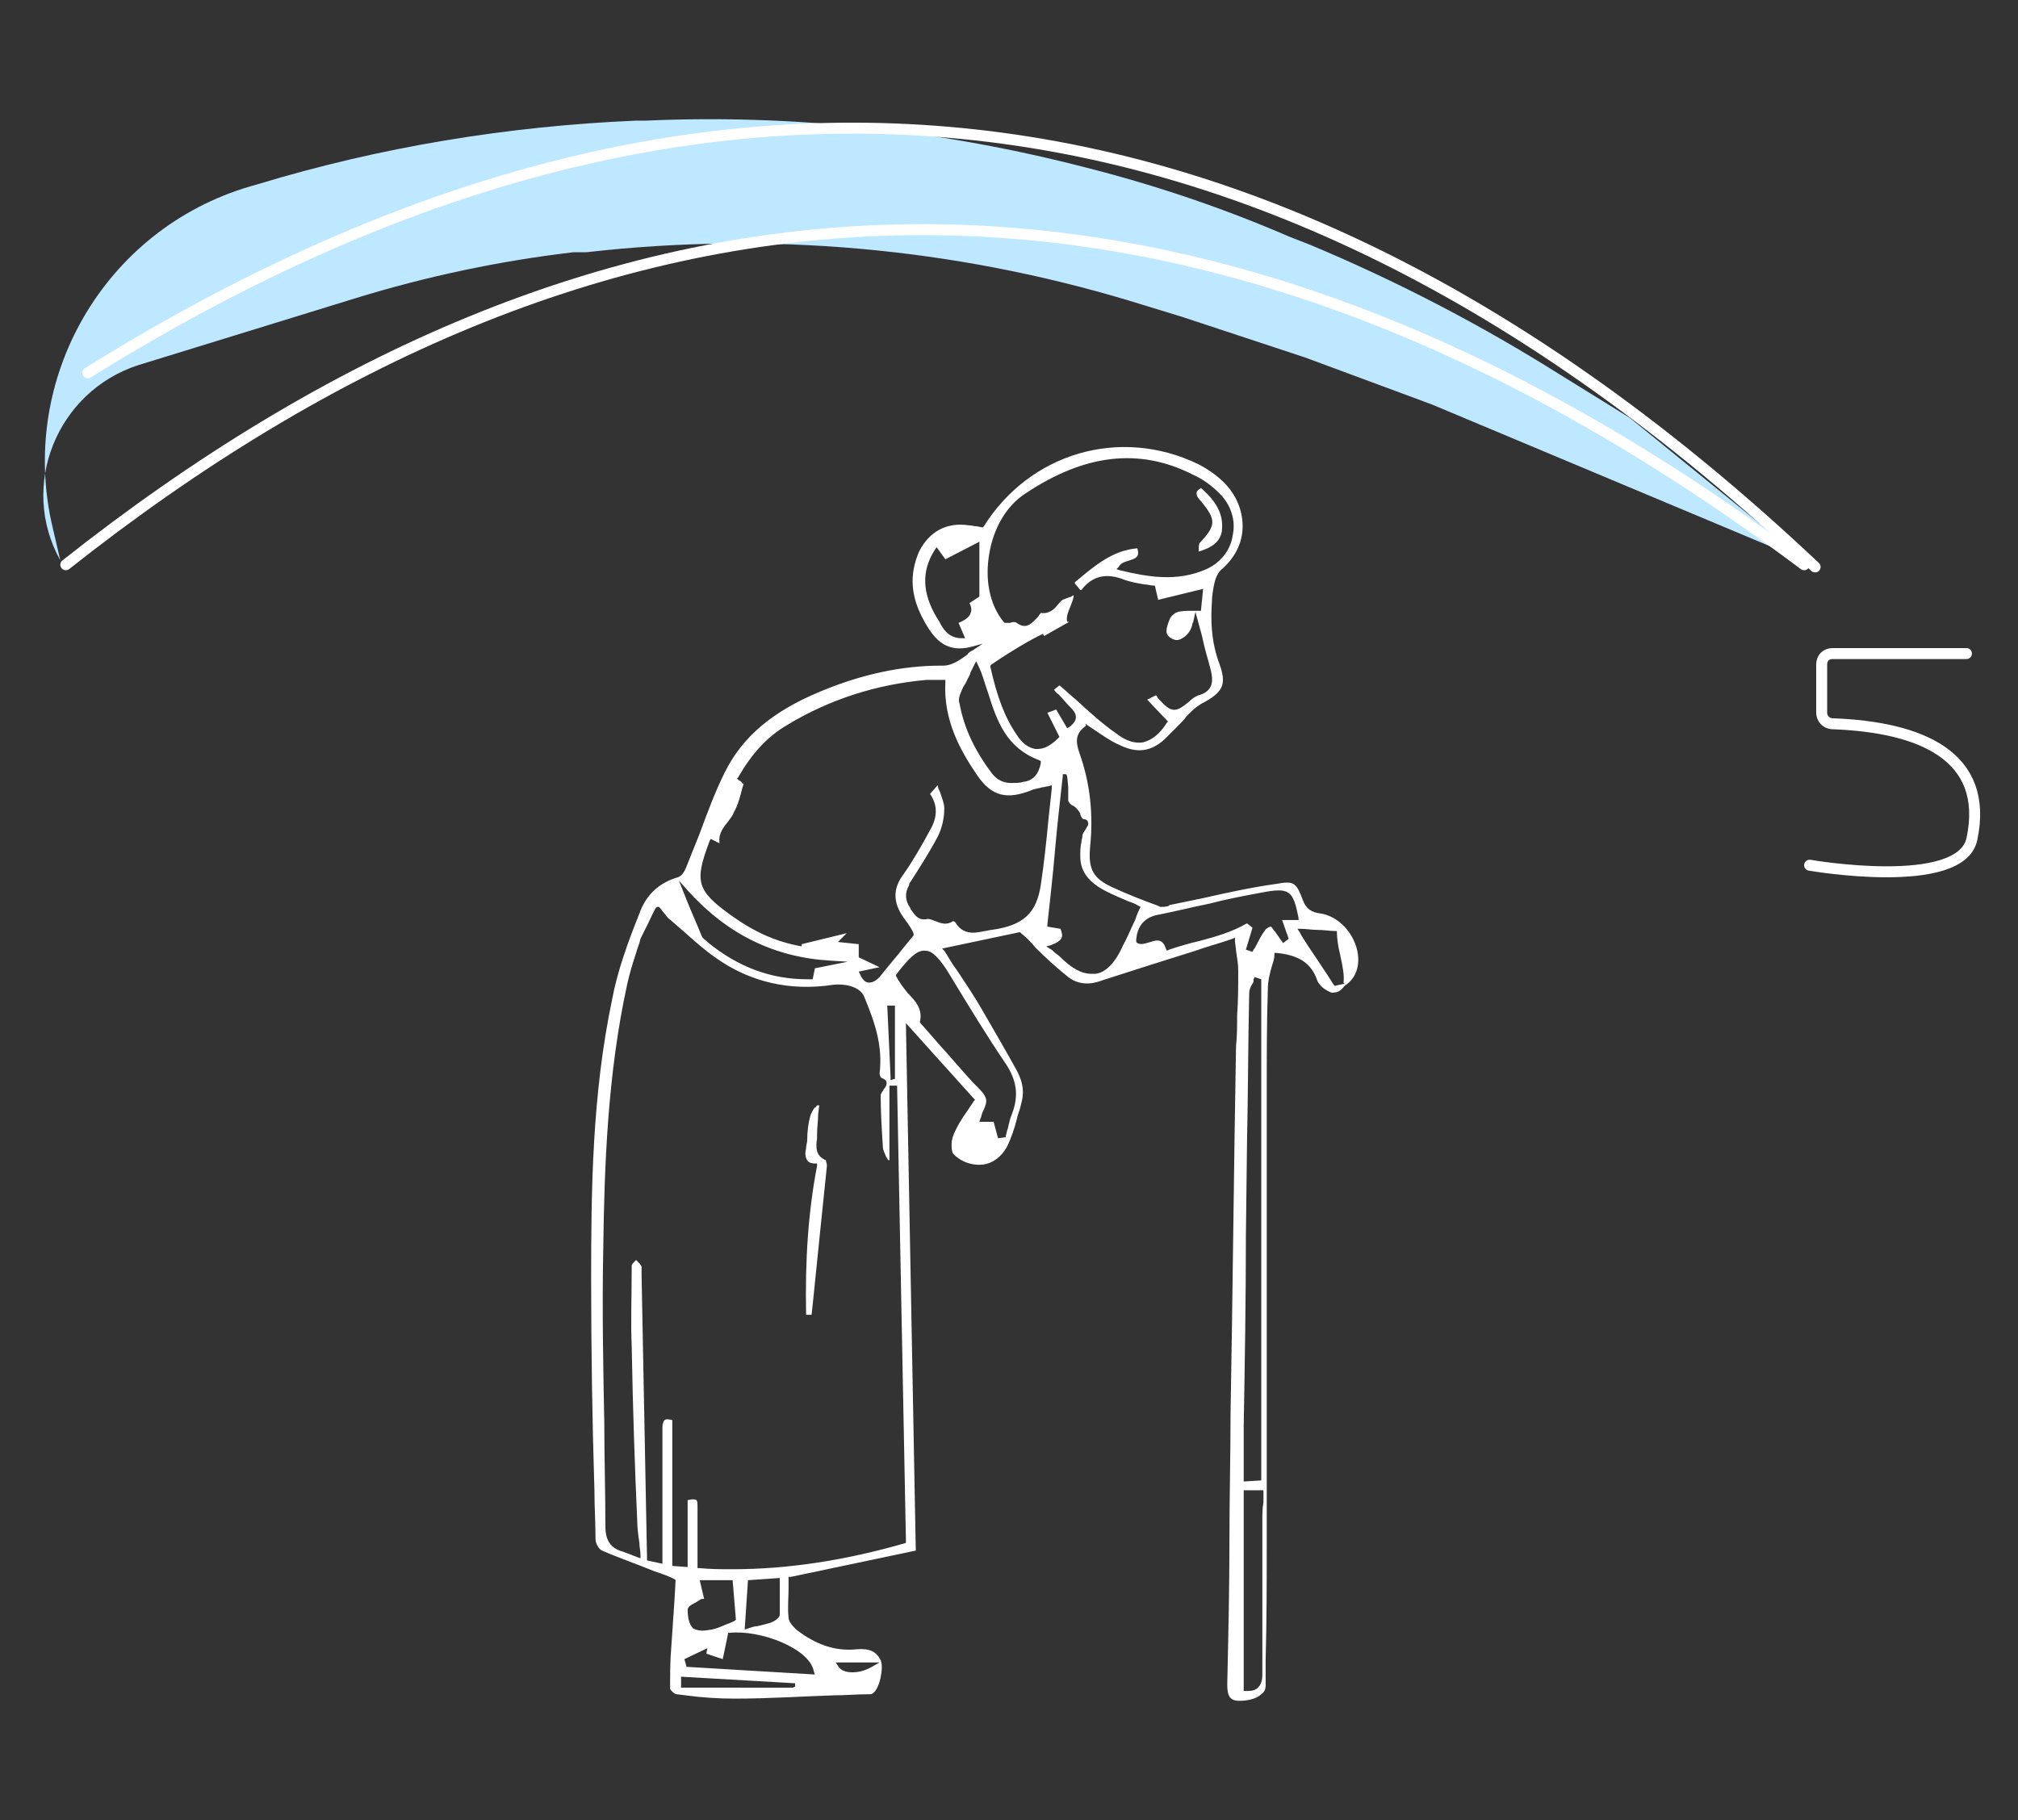 <?xml version="1.0" encoding="utf-8"?>
<!-- Generator: Adobe Illustrator 23.0.6, SVG Export Plug-In . SVG Version: 6.00 Build 0)  -->
<svg version="1.1" id="Layer_1" xmlns="http://www.w3.org/2000/svg" xmlns:xlink="http://www.w3.org/1999/xlink" x="0px" y="0px"
	 viewBox="0 0 184 166" style="enable-background:new 0 0 184 166;" xml:space="preserve">
<rect x="0" y="0" width="184" height="166" fill="#333333" stroke="none"/>
<style type="text/css">
	.st0{fill:none;stroke:#000000;stroke-linecap:round;}
	.st1{fill:#BEE8FF;}
	.st2{fill:#FFFFFF;}
	.st3{fill:none;stroke:#FFFFFF;stroke-linecap:round;}
</style>
<g>
	<path class="st3" d="M179.3,59.6h-12.2c-0.6,0-1,0.4-1,1V65c0,0.5,0.4,1,1,1c8,0.3,14.3,2.9,12.7,10.5c-1,4.8-14.8,2.4-14.8,2.4"/>
	<path class="st1" d="M4.8,48.1C1.6,34.6,9.5,20.9,22.8,17l0.7-0.2C34.7,13.4,46.3,11.5,58,11l0.9,0c13.5-0.6,27.1,0.9,40.2,4.3l0,0
		c6.3,1.6,12.5,3.7,18.5,6.3l1.8,0.7c7.9,3.3,15.6,7.3,22.9,11.9l6.3,3.9l16.1,13.1l-34.1-14.3L119,32.6l-11.2-3.7l-4.9-1.5
		c-16-4.8-32.8-6.3-49.4-4.4L52.3,23c-6.8,0.8-13.4,2.2-19.9,4.2l-19.8,6.1C5.2,35.7,1.7,44.3,5.5,51.1l0,0L4.8,48.1z"/>
	<path class="st3" d="M165.5,51.7C112.8,2,60,1.6,8,34"/>
	<path class="st3" d="M164.5,51.5C106.5,8.1,54,13.5,6,51.5"/>
	<g>
		<g>
			<path class="st2" d="M123.5,85.9c-0.6-1.4-1.8-2.4-3.1-2.6c-0.8-0.1-1.3-0.4-1.6-1.2c-0.6-1.6-0.8-1.8-2.4-1.5
				c-2.2,0.3-4.5,0.8-6.7,1.3c-1,0.2-1.9,0.4-2.9,0.6c-0.1,0-0.2,0-0.2,0.1c-0.3,0.1-0.5,0.1-0.8,0.1l-0.2-0.1
				c-1.4-0.5-2.9-1.1-4.2-1.7c-1.7-0.8-2.2-1.6-2-3.7c0.3-3,0-5.8-1-8.6c-0.3-0.9-0.4-1.7,0.6-2.4L99,66l0.1,0.1
				c0.3,0.2,0.6,0.4,0.9,0.6c0.6,0.4,1.3,0.9,2,1.2c1.6,0.8,2.9,0.7,4.2-0.5c0.4-0.4,0.8-0.8,1.2-1.2c0.3-0.3,0.6-0.6,0.8-0.9
				l0.1-0.1c0.4-0.4,0.7-0.7,1.2-1c2.1-1.1,2.4-1.8,1.6-3.9c-0.7-2-0.7-3.9-0.6-5.4c0-0.5,0.1-1.1,0.2-1.6c0.1-0.5,0.3-1,0.6-1.3
				c1.3-1.1,2-2.5,2-4c0-1.5-0.6-2.9-1.7-4c-0.7-0.7-1.6-1.3-2.4-1.7c-7.1-3.4-15.3-1-19.5,5.7l-0.1,0.1l-0.5-0.1
				c-0.3,0-0.5-0.1-0.8-0.1c-2-0.3-3.6,0.6-4.5,2.4c-0.9,2.1-0.8,4.1,0.5,6.4c1,1.8,2.1,2.8,4.2,2.3l1.1-0.3l-0.9,0.6
				c-0.2,0.1-0.4,0.2-0.5,0.4c-0.7,0.5-1.4,1-2.2,1c-0.1,0-0.1,0-0.2,0c-3.6,0-7.3,0.8-11.1,2.4c-4.3,1.8-7,4.1-8.6,7.3
				c-0.9,1.8-1.6,3.7-2.3,5.6c-0.4,1-0.8,2-1.2,3c-0.1,0.3-0.4,0.9-0.8,1c-1.7,0.5-2.9,1.6-3.5,3.3c-1,2.5-2,5.2-2.5,7.9
				c-1.8,8.6-1.9,17.2-1.9,25.4c0,6.4,0.1,13,0.3,19.3c0,1.5,0.1,3,0.1,4.5c0,0.3,0.3,0.9,0.6,1c1.6,0.7,3.1,1.2,4.8,1.9
				c0.6,0.2,1.2,0.4,1.8,0.7l0.1,0.1l-0.1,1.8c-0.1,1.4-0.2,2.9-0.3,4.4c-0.1,1.1-0.1,2.4-0.1,3.7c0,0.1,0.4,0.5,0.6,0.5l0.8,0.1
				c1.5,0.2,3,0.3,4.5,0.3c3,0,6.1-0.2,9-0.3c1.1,0,2.1-0.1,3.2-0.1c0.2,0,0.3,0,0.4-0.1c0.6-0.4,1-2.3,0.7-3c-0.4-0.8-1-1.1-2.2-1
				c-1.9,0.2-3.7-0.4-5.5-1.8c-0.3-0.3-0.7-0.7-0.7-1.1c-0.1-0.9,0-1.8,0-2.6c0-0.3,0-0.6,0-0.9v-0.2l0.2,0l11.4-2.4l-0.9-48.1
				l6.3,7l-0.1,0.1c-0.2,0.3-0.4,0.6-0.6,0.9c-0.5,0.7-1,1.5-1.3,2.3c-0.2,0.5-0.2,1.5,0.1,1.7c0.7,0.7,1.7,1,2.6,0.9
				c0.9-0.1,1.7-0.7,2.2-1.6c0.4-0.8,0.7-1.7,0.9-2.5c0.1-0.5,0.3-0.9,0.4-1.4c0.3-1,0.2-1.9-0.3-2.9l-0.1-0.2
				c-1-1.8-2.1-3.7-3.2-5.6c-0.7-1.2-1.5-2.4-2.3-3.6c-0.4-0.5-0.7-1.1-1.1-1.7l-0.2-0.2l7.1-1.5l0.1,0.1c0.5,0.4,0.9,0.8,1.3,1.3
				c1,1,2,1.9,3,2.7c0.8,0.6,1.8,0.8,3.1,0.3c2.8-0.9,5.6-1.8,8.5-2.7c1.1-0.4,2.3-0.7,3.4-1.1l0.2-0.1l0,0.2c0,0.4,0.1,0.7,0.1,1
				c0.1,0.7,0.2,1.2,0.2,1.8c0,1.4,0,2.7-0.1,4.1c0,0.9,0,1.9-0.1,2.8c-0.2,11.2-0.3,22.3-0.5,33.5c0,3.8-0.1,7.6-0.1,11.4
				c0,4.4-0.1,8.8-0.2,13.3c0,1,0.2,1.5,1.1,1.5c0.8,0,1.6-0.2,2-0.6c0.3-0.2,0.4-0.5,0.4-0.8l0-2.3c0.1-3.6,0.1-7.4,0.1-11
				c0-8.4,0-16.9,0-25.3c0-4.4,0-8.8,0-13.2l0-2.4c0-3.1,0-6.2,0.1-9.3c0-0.8,0.2-1.5,0.4-2.2c0.1-0.3,0.2-0.6,0.2-0.9l0-0.2l0.2,0
				c2.1,0.2,3.2,1,3.7,2.5c0.1,0.3,0.5,0.7,0.7,0.8c0.3,0.2,0.6,0.4,0.9,0.3c0.3,0,0.6-0.2,0.9-0.6C124,89,124.1,87.3,123.5,85.9z
				 M89.3,54.4L88.4,55c0.2,0.4,0.2,0.7,0.1,0.9c-0.1,0.4-0.6,0.7-1.1,0.9l0.6,1.4l-0.3,0c-1.2,0-1.7-0.8-2.1-1.6
				c-0.1-0.1-0.1-0.2-0.2-0.3c-1.3-2.2-1.4-4.2-0.2-6.1l0.2-0.3l0.8,1.1l3.1-1.6V54.4z M80.2,151.6l-0.7,0.4
				c-0.7,0.4-1.3,0.5-1.8,0.5c-0.6,0-1.1-0.2-1.3-0.6l-0.2-0.3H80.2z M90.2,50.5c0.4-2.4,1.6-4.4,3.3-5.5c5.4-3.6,10.4-4.2,15.3-1.7
				c0.9,0.4,1.7,1,2.4,1.7c1,1,1.5,2.4,1.2,3.8c-0.2,1.4-1.1,2.5-2.4,3.1c-2.7,1.2-5.4,0.7-7.9,0.1l-0.3-0.1l0.2-0.2
				c0.2-0.4,0.7-0.5,1-0.6c0.3-0.1,0.6-0.2,0.7-0.4c0.1-0.1,0.1-0.4,0-0.7c-2.3,0.2-3.9,1.6-5.7,3.1L98,53.2l0.5,0.6
				c0,0,0.1,0,0.1,0c1-1.3,2.3-1.6,4-0.9c0.6,0.2,1.2,0.3,1.8,0.4c0.3,0,0.5,0.1,0.8,0.1l0.1,0l0.3,1.3l4.1-1l-0.2,2h-0.2
				c-0.2,0-0.4,0-0.6,0c-0.5,0-0.9,0-1.3,0.1c-0.3,0.1-0.7,0.4-0.8,0.8c-0.2,0.5-0.3,0.9-0.2,1.2c0.1,0.2,0.3,0.4,0.6,0.5
				c0.2,0.1,0.5,0.1,0.8-0.1c0.4-0.2,0.8-0.7,0.9-1.2c0-0.1,0.1-0.3,0.1-0.3l0.2-0.9l0.6,2.2c0.2,1,0.5,2,0.8,3.1
				c0.2,0.9,0.3,1.9-1.1,2.3c-0.3,0.1-0.6,0.3-0.9,0.6c-1.2,1-1.6,1-2.7-0.2c-0.1-0.1-0.2-0.2-0.2-0.3l-0.1-0.1l-0.8,0.4l1.9,2
				l-0.1,0.1c-0.7,1.1-1.4,1.6-2.2,1.8c-0.7,0.1-1.5-0.1-2.4-0.8c-1.3-0.9-2.5-2-3.7-3.1c-0.5-0.4-1-0.9-1.5-1.3l-0.5,0.4
				c0.1,0.1,0.2,0.3,0.4,0.4c0.4,0.4,0.7,0.8,1.1,1.2c0.2,0.2,0.5,0.5,0.5,0.9c0,0.3-0.2,0.6-0.6,0.9l-0.2,0.1l-1-1.7L95.5,65
				l1.1,2.2l-0.1,0.1c-0.7,0.7-1.3,1-1.9,1c-0.1,0-0.1,0-0.2,0c-0.6-0.1-1.2-0.5-1.7-1.3c-1.1-1.6-1.8-3.5-2.4-6.2l0-0.1l0.1-0.1
				c1.6-1.1,3.6-2.3,4.7-2.8l0.1,0.2c0,0,0,0,0,0l2.3-1.3l-0.2,0c-0.1-0.5,0.1-0.9,0.3-1.4c0.1-0.3,0.3-0.7,0.3-1
				c-0.1,0-0.1,0-0.2,0.1c-0.3,0.1-0.6,0.2-0.8,0.3c-0.2,0.1-0.3,0.3-0.5,0.5c-0.3,0.4-0.8,0.8-1.5,0.7c0,0,0,0,0,0
				c-0.1,0.1-0.2,0.3-0.3,0.4c-0.1,0.1-0.2,0.2-0.3,0.3c-0.3,0.3-0.8,0.8-1.6,0.2c-0.1-0.1-0.4-0.1-0.6,0c-0.2,0-0.3,0-0.4,0h-0.1
				l-0.1-0.1C90.2,55.1,89.8,52.8,90.2,50.5z M87.8,62.7c0.1-0.2,0.2-0.3,0.3-0.5c0.1-0.3,0.3-0.5,0.4-0.9c0.1-0.2,0.2-0.4,0.3-0.6
				l0.2-0.4l0.2,0.4c0.4,0.8,0.6,1.7,0.9,2.5c0.8,2.6,1.7,5,4.6,6.1l0.2,0.1l0,0.2c-0.2,1-0.7,1.6-1.6,1.7c-0.3,0.1-0.7,0.1-1.1,0.1
				c-0.6,0-1.2-0.2-1.7-0.8c-1.6-2.1-2.6-4.2-3-6.4C87.3,63.7,87.6,63.2,87.8,62.7z M62.7,81.2c3.6,4,7.9,6.1,13,6.4l1.6,0.1l-3,0.6
				l-0.2,1l-0.2,0c-0.1,0-0.2,0-0.3,0c-3.3,0-6.3-1.1-9.1-3.4l-0.1-0.1c-0.1-0.1-0.3-0.2-0.4-0.4c-0.4-1-0.9-2.1-1.3-3.1l-0.8-2
				L62.7,81.2z M72.5,153.8l-0.2,0.1H62.1l0-1l10.4,0.6L72.5,153.8z M74.2,152.4l0.1,0.3L62.6,152l-0.2-0.7l2.1-1l-0.1,0.5l1.5,0.5
				l0.5-2.4l0.1,0C69.3,148.6,73.8,150.3,74.2,152.4z M63.8,144.1h3l0.3,3.6l-0.1,0.1c-0.2,0.1-0.4,0.2-0.7,0.3
				c-0.5,0.2-0.9,0.4-1.4,0.5c-0.1,0-0.5,0.1-0.9,0.1c-0.3,0-0.6-0.1-0.8-0.2c-0.4-0.4-0.5-1.1-0.5-1.7c0-0.3,0.4-0.5,0.8-0.7
				c0.1-0.1,0.2-0.1,0.3-0.2c0.1-0.1,0.3-0.1,0.4-0.1L63.8,144.1z M71.1,144.9c0,0.8,0,1.6,0,2.3c0,0.5-0.9,0.8-0.9,0.8
				c-0.4,0.1-0.7,0.2-1.2,0.3c-0.2,0-0.5,0.1-0.8,0.2l-0.3,0.1l0.3-4.5l2.9-0.2v0.2C71.1,144.3,71.1,144.6,71.1,144.9z M82.6,140.7
				c-5.5,1.6-10.8,2.4-15.8,2.4c-1,0-2,0-3-0.1l-0.2,0l0-1.8c0-1.3,0-2.5,0-3.7c0-0.4,0-0.6-0.1-0.7c-0.1-0.1-0.4-0.1-0.8,0v6.1
				l-1.4-0.1v-13.3c-0.4-0.1-0.6-0.1-0.7,0c-0.1,0.1-0.2,0.3-0.2,0.7c0,3,0,6,0,8.9l0,3.5l-1.4-0.3l-0.5-26c0-0.1,0-0.2,0-0.3
				c0-0.2,0-0.4,0-0.5c-0.1-0.2-0.2-0.3-0.4-0.5c0,0,0,0-0.1-0.1c0,0-0.1,0.1-0.1,0.1c-0.1,0.1-0.3,0.3-0.3,0.4c0,2.8-0.1,5.1,0,7.4
				c0.1,5.7,0.3,11.5,0.5,15.8c0,0.7,0.1,1.4,0.2,2.1c0,0.4,0.1,0.7,0.1,1.1l0,0.3l-0.3-0.1c-0.2-0.1-0.3-0.1-0.5-0.2
				c-0.3-0.1-0.5-0.2-0.8-0.3c-1.1-0.3-1.6-1-1.6-2.3c0-3.1-0.1-6.3-0.1-9.4c-0.1-5.1-0.2-10.4-0.1-15.6c0.1-7.9,0.4-16.3,2.2-24.5
				c0.2-0.9,0.5-1.9,0.8-2.8c0.1-0.4,0.3-0.8,0.4-1.3l0.1-0.2l0,0c0.1-0.2,0.4-0.8,0.6-1.2c0.7-1.5,0.7-1.5,0.9-1.5l0.1,0l0.8,1
				c0.5,0.4,0.9,0.8,1.4,1.2c1,0.9,1.9,1.7,2.9,2.4c3.2,2.3,6.9,3.1,10.8,2.5c0.9-0.1,2.4,0.1,2.8,1.1c1,2.4,1.7,4.5,1.4,7
				c0,0.1,0.1,0.4,0.2,0.4c0.2,0.1,0.4,0.2,0.4,0.3c0.1,0.2,0,0.5-0.2,0.7c-0.1,0.2-0.3,0.4-0.3,0.6c0,1.5,0.1,3.1,0.2,4.7
				c0,0.3,0.2,0.6,0.3,0.9c0.1,0.1,0.1,0.2,0.2,0.3l0.1,0v-6.8l0.7,0l0,0.2l0.8,41.2L82.6,140.7z M80.9,91.7l0.7,0v6.7l-0.1,0
				l-0.3,0.1l0-0.3L80.9,91.7z M86.6,88.9c1.7,2.8,3.4,5.6,5.1,8.1c1,1.5,1.2,2.9,0.6,4.5c-0.2,0.5-0.3,0.9-0.4,1.4
				c-0.1,0.2-0.1,0.4-0.2,0.7l0,0.1l-0.7,0.1l-0.4-1.5h-1.3l0.1-0.3c0.1-0.2,0.1-0.4,0.2-0.6c0.2-0.4,0.4-0.9,0.3-1.2
				c-0.1-0.4-0.5-0.8-0.8-1.1c-0.1-0.1-0.3-0.3-0.4-0.4c-1.1-1.2-2.1-2.4-3.2-3.6l-1.3-1.5c0,0-0.1-0.1-0.1-0.1
				c-0.1-0.1-0.3-0.3-0.2-0.4c0.2-1.1-0.4-1.8-1.1-2.5c-0.4-0.5-0.8-1-1.1-1.6l0-0.1l0.3-0.4c0.9-1.1,1.6-1.9,2.4-1.8
				C85,86.7,85.7,87.4,86.6,88.9z M90.4,84.8c-0.2,0-0.4,0.1-0.6,0.1c-0.9,0.2-2,0.4-2.7-0.8c0,0-0.1-0.1-0.2-0.1
				c-0.6,0.4-1.1,0.2-1.6,0c-0.3-0.1-0.5-0.2-0.7-0.2c-0.9,0.2-1.2-0.4-1.5-0.8C83.1,83,83,82.9,83,82.8c-0.5-0.7-0.5-1.4-0.1-2.1
				l0-0.1c0.9-1.4,1.8-2.8,2.6-4.3c0.4-0.8,0.6-1.7,0.6-2.6c0-0.4-0.2-0.9-0.4-1.5c-0.1-0.2-0.2-0.4-0.2-0.6l-0.7,0.8
				c0.7,1,0.7,2.1,0,3.3c-0.7,1.3-1.5,2.7-2.4,4c-1,1.3-1,2.6,0,4c0.1,0.1,0.2,0.3,0.3,0.4c0.4,0.6,0.6,0.9,0.6,1.1l0,0.1l-0.9,1.1
				c-0.7,0.9-1.5,1.8-2.2,2.7c-0.3,0.3-0.6,0.5-0.9,0.5c0,0-0.1,0-0.1,0c-0.3,0-0.6-0.3-0.8-0.8l-0.1-0.2l1.9-0.4l-1.9-0.9v-1.2
				l-1.9-0.2l0.8-0.8l-4.1,1l0,0.2c-2.3-0.4-4.3-1.3-6.4-2.8c-3.2-2.3-3.4-3.1-2-6.8l0.1-0.2l0.8,0.4c0,0,0-0.1,0-0.1
				c-0.1-0.8,0.4-1.4,0.8-1.9c0.2-0.3,0.4-0.5,0.5-0.8c0.4-0.7,0.6-1.5,0.8-2.3l0.1-0.3c-0.1-0.1-0.2-0.1-0.2-0.2
				c-0.1-0.1-0.2-0.1-0.3-0.2l-0.1-0.1l0.1-0.1c1.2-2.1,2.6-3.7,4.5-4.8c3.8-2.3,8.1-3.7,12.7-4.1c0.3,0,0.6,0,1,0
				c0.2,0,0.3,0,0.5,0h0.2l0,0.2c-0.2,3.5,1.4,6.3,2.9,8.5c1.3,1.9,2.7,2.3,5.1,1.3c0.3-0.1,0.5-0.1,0.8-0.2c0.2,0,0.4-0.1,0.6-0.1
				l0.3-0.1l0,0.3c-0.1,1-0.2,1.9-0.3,2.8c-0.2,2.1-0.4,4-0.7,6C94.5,83.3,93.3,84.4,90.4,84.8z M102.4,86.2
				c-0.7,1.6-1.6,2.5-2.5,2.6c-0.1,0-0.3,0-0.4,0c-0.9,0-1.8-0.5-2.9-1.6c-0.1-0.1-0.3-0.2-0.5-0.4c-0.1-0.1-0.2-0.2-0.4-0.3
				l-0.3-0.2l0.4-0.1c0.5-0.2,0.9-0.4,1-0.7c0.1-0.2,0-0.5-0.1-0.8l-1.2-0.2l0-0.2c0.2-1.9,0.5-4.4,0.7-6.8c0.2-2.4,0.5-4.8,0.7-6.7
				l0-0.2l0.2,0c0.2,0,0.2,0,0.3,1.2c0,0.3,0,0.6,0,0.8l0,0V73c0,0.1,0.2,0.4,0.5,0.5c0.3,0.2,0.5,0.5,0.6,0.7
				c0,0.2,0.2,0.5,0.3,0.5c0.2,0,0.4,0.1,0.4,0.3c0.1,0.2-0.1,0.4-0.2,0.6c-0.1,0.2-0.3,0.4-0.3,0.6c0,0.2-0.1,0.4-0.1,0.6
				c-0.1,0.4-0.1,0.9-0.1,1.3c0,1.4,0.8,2.4,2.4,3.2c0.6,0.3,1.3,0.6,2,0.9c0.3,0.1,0.6,0.2,0.9,0.4l0.2,0.1l-0.1,0.2
				c-0.2,0.4-0.3,0.7-0.4,1C103.1,84.7,102.8,85.5,102.4,86.2z M115.1,138.6c0,1.3,0,2.5,0,3.8c0,3.3,0,6.8,0,10.1
				c0,0.5,0,1-0.4,1.4c-0.2,0.2-0.5,0.3-0.9,0.3c-0.1,0-0.1,0-0.2,0l-0.2,0l0-18.3h1.8l0,1.1C115.1,137.5,115.1,138.1,115.1,138.6z
				 M113.4,133.4c0-1.1,0-2.2,0-3.3c0.1-5.8,0.2-11.6,0.2-17.4l0.1-8.4c0.1-4.6,0.1-9.2,0.2-13.7c0-0.3,0.1-0.6,0.3-0.9
				c0.1-0.1,0.1-0.2,0.1-0.4l0.1-0.2l0.6,0.2V135l-1.6,0.1v-0.2C113.4,134.4,113.4,133.9,113.4,133.4z M117,86l-0.3-0.4
				c-0.1-0.2-0.3-0.4-0.4-0.6c0,0-0.1-0.1-0.1-0.1c-0.1-0.1-0.2-0.3-0.3-0.4c-0.2,0-0.5,0.2-0.6,0.4c-0.3,0.4-0.5,0.8-0.7,1.2
				c-0.1,0.2-0.2,0.4-0.3,0.5l-0.1,0.2l-0.6-0.2l0.6-2l-0.5-0.4c-1.4,0.8-2.8,1.2-4.3,1.6c-0.9,0.2-1.9,0.5-2.8,0.8l-0.2,0.1
				l-0.1-0.2c-0.3-0.9-0.8-0.8-1.4-0.6c-0.4,0.1-0.8,0.3-1.2,0.1l-0.1-0.1l0-0.2c0.1-1.3,0.8-2.1,2.1-2.3c1.5-0.3,3.1-0.7,4.6-1
				c1.5-0.4,3.1-0.7,4.7-1c2.6-0.5,2.9-0.2,3.4,2.3l0,0.2h-1.5l0.6,1.7L117,86z M122.6,89.7l-0.9,0.2l-0.1-0.1
				c-0.3-0.5-0.9-1.4-1.5-2.3c-0.6-0.9-1.3-1.9-1.6-2.5l-0.2-0.3l0.3,0c0.5,0,1,0.1,1.6,0.1c0.5,0,1.1,0.1,1.5,0.1l0.2,0l0,0.2
				c0,0.4,0.1,1.2,0.3,2c0.2,0.9,0.4,1.9,0.3,2.5L122.6,89.7z"/>
			<polygon class="st2" points="77.6,84.9 77.6,84.9 77.6,84.9 			"/>
		</g>
		<path class="st2" d="M74.5,103.8c0-0.1,0-0.3,0-0.4c0-0.6,0.1-1.2,0.1-1.8l0.1-0.8l-0.2,0c-0.1,0.1-0.1,0.2-0.2,0.2
			c-0.2,0.2-0.3,0.5-0.4,0.7c-0.2,0.7-0.3,1.5-0.3,2.3c0,0.2-0.1,0.4-0.1,0.7c-0.1,0.4-0.1,0.8,0.1,1.1c0.1,0.2,0.4,0.3,0.7,0.3
			l0.2,0l0,0.2c-0.8,4.2-1.1,8.5-1,13.6l0.5,0l0.2-1.9c0.4-4,0.8-7.8,1.2-11.7c0-0.2-0.1-0.4-0.1-0.5
			C74.3,105.4,74.4,104.5,74.5,103.8z"/>
		<g>
			<path class="st2" d="M109.1,45c0,0.2,0.1,0.4,0.4,0.7c1.4,1.7,1.4,2.2-0.1,3.8c-0.1,0.1-0.1,0.4-0.1,0.6c0,0.1,0,0.2,0,0.2
				c1.3-0.4,1.9-0.9,2.1-1.8c0.2-1.5-0.4-2.7-1.9-4C109.2,44.7,109.1,44.8,109.1,45z"/>
		</g>
	</g>
</g>
</svg>
